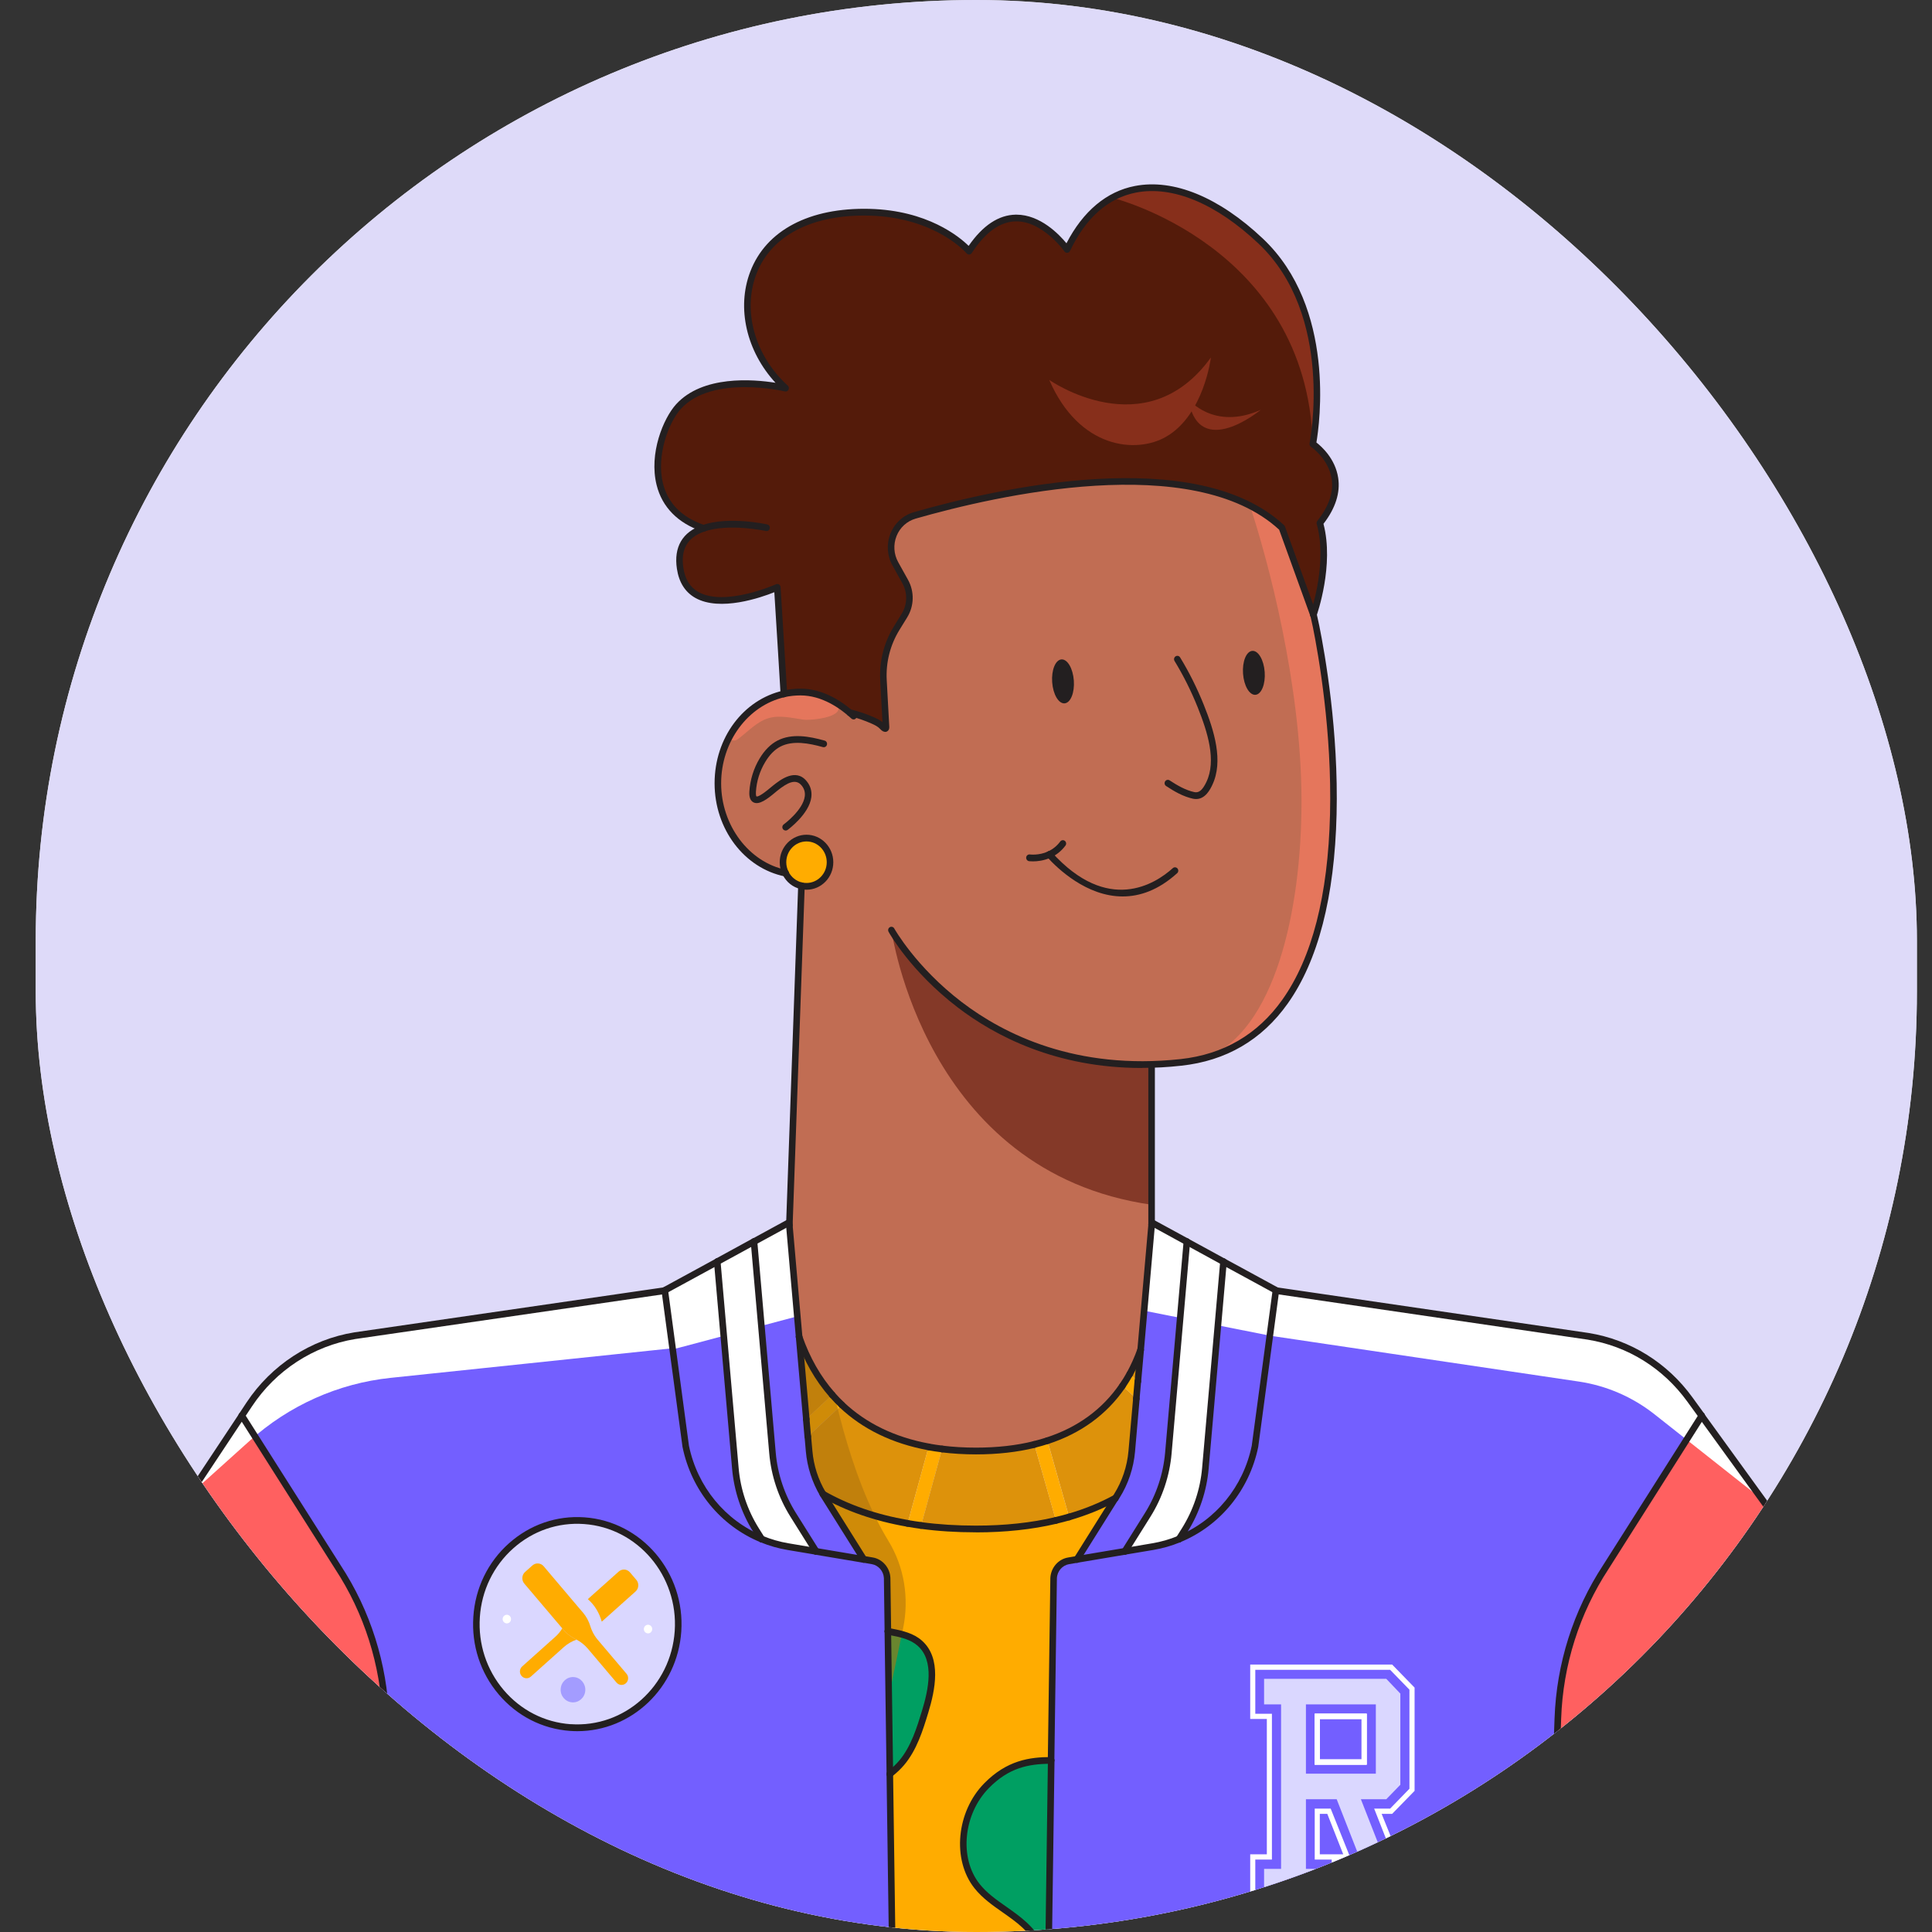<svg width="38" height="38" viewBox="0 0 38 38" fill="none" xmlns="http://www.w3.org/2000/svg">
<rect x="0" y="0" width="38" height="38" fill="#333333" stroke="none"/>
<g clip-path="url(#clip0_3724_39153)">
<rect x="0.703" width="37" height="38" rx="18.5" fill="#E0E0E0"/>
<g clip-path="url(#clip1_3724_39153)">
<rect width="37" height="38" transform="translate(0.703)" fill="#DEDAF9"/>
<path d="M16.328 16.957C16.328 17.22 16.12 17.433 15.865 17.433C15.831 17.433 15.797 17.428 15.765 17.421C15.629 17.39 15.515 17.298 15.453 17.174C15.421 17.108 15.402 17.035 15.402 16.957C15.402 16.695 15.61 16.482 15.865 16.482C16.12 16.482 16.328 16.695 16.328 16.957Z" fill="#FFAC00"/>
<path d="M22.436 26.55L22.381 27.168L22.223 27.023C22.31 26.867 22.379 26.707 22.436 26.55Z" fill="#DD920B"/>
<path d="M26.271 9.536C26.271 9.235 26.114 9.008 25.987 8.873C25.9 8.781 25.826 8.732 25.826 8.732C25.826 8.732 25.91 8.323 25.91 7.738C25.91 6.91 25.741 5.73 24.925 4.865C24.885 4.823 24.843 4.781 24.799 4.74C23.812 3.809 22.721 3.426 21.879 3.889H21.879C21.533 4.079 21.23 4.411 20.993 4.907H20.993C20.988 4.9 20.938 4.829 20.852 4.737C20.848 4.733 20.844 4.729 20.84 4.724C20.835 4.72 20.831 4.715 20.827 4.711C20.506 4.381 19.772 3.851 19.066 4.94H19.065C19.065 4.94 19.064 4.938 19.064 4.937C19.063 4.937 19.063 4.936 19.061 4.935C19.061 4.934 19.06 4.933 19.058 4.931C19.057 4.93 19.056 4.929 19.054 4.927C19.053 4.925 19.051 4.923 19.049 4.922C18.943 4.808 18.319 4.204 17.106 4.174C15.438 4.133 14.707 5.034 14.707 6.003C14.707 6.55 14.94 7.118 15.369 7.55C15.383 7.564 15.398 7.579 15.412 7.593C15.426 7.607 15.441 7.62 15.456 7.634C15.412 7.624 13.988 7.292 13.348 7.999C13.155 8.213 12.941 8.691 12.941 9.174C12.941 9.48 13.027 9.788 13.256 10.033C13.394 10.179 13.584 10.303 13.838 10.39C13.572 10.482 13.368 10.668 13.368 11.019C13.368 11.069 13.372 11.121 13.381 11.177C13.408 11.362 13.476 11.497 13.569 11.594C14.064 12.104 15.292 11.552 15.292 11.552C15.35 12.465 15.415 13.541 15.421 13.647C15.527 13.623 15.637 13.61 15.749 13.61C16.112 13.61 16.447 13.787 16.717 14.016C16.871 14.054 17.022 14.103 17.172 14.171C17.24 14.201 17.31 14.236 17.361 14.292C17.384 14.317 17.43 14.355 17.43 14.301V14.295L17.381 13.379C17.379 13.347 17.378 13.316 17.378 13.284C17.378 12.955 17.47 12.631 17.642 12.351L17.792 12.108C17.858 12.002 17.891 11.88 17.891 11.759C17.891 11.648 17.863 11.536 17.807 11.435L17.615 11.09C17.557 10.986 17.531 10.875 17.531 10.767C17.531 10.486 17.708 10.22 17.995 10.137C19.65 9.662 23.512 8.789 25.218 10.379L25.837 12.09L25.838 12.093C25.838 12.093 26.042 11.52 26.042 10.892C26.042 10.691 26.02 10.483 25.965 10.287C26.192 10.003 26.271 9.751 26.271 9.536ZM26.271 9.536C26.271 9.235 26.114 9.008 25.987 8.873C25.9 8.781 25.826 8.732 25.826 8.732C25.826 8.732 25.91 8.323 25.91 7.738C25.91 6.91 25.741 5.73 24.925 4.865C24.885 4.823 24.843 4.781 24.799 4.74C23.812 3.809 22.721 3.426 21.879 3.889H21.879C21.533 4.079 21.23 4.411 20.993 4.907H20.993C20.988 4.9 20.938 4.829 20.852 4.737C20.848 4.733 20.844 4.729 20.84 4.724C20.835 4.72 20.831 4.715 20.827 4.711C20.506 4.381 19.772 3.851 19.066 4.94H19.065C19.065 4.94 19.064 4.938 19.064 4.937C19.063 4.937 19.063 4.936 19.061 4.935C19.061 4.934 19.06 4.933 19.058 4.931C19.057 4.93 19.056 4.929 19.054 4.927C19.053 4.925 19.051 4.923 19.049 4.922C18.943 4.808 18.319 4.204 17.106 4.174C15.438 4.133 14.707 5.034 14.707 6.003C14.707 6.55 14.94 7.118 15.369 7.55C15.383 7.564 15.398 7.579 15.412 7.593C15.426 7.607 15.441 7.62 15.456 7.634C15.412 7.624 13.988 7.292 13.348 7.999C13.155 8.213 12.941 8.691 12.941 9.174C12.941 9.48 13.027 9.788 13.256 10.033C13.394 10.179 13.584 10.303 13.838 10.39C13.572 10.482 13.368 10.668 13.368 11.019C13.368 11.069 13.372 11.121 13.381 11.177C13.408 11.362 13.476 11.497 13.569 11.594C14.064 12.104 15.292 11.552 15.292 11.552C15.35 12.465 15.415 13.541 15.421 13.647C15.527 13.623 15.637 13.61 15.749 13.61C16.112 13.61 16.447 13.787 16.717 14.016C16.871 14.054 17.022 14.103 17.172 14.171C17.24 14.201 17.31 14.236 17.361 14.292C17.384 14.317 17.43 14.355 17.43 14.301V14.295L17.381 13.379C17.379 13.347 17.378 13.316 17.378 13.284C17.378 12.955 17.47 12.631 17.642 12.351L17.792 12.108C17.858 12.002 17.891 11.88 17.891 11.759C17.891 11.648 17.863 11.536 17.807 11.435L17.615 11.09C17.557 10.986 17.531 10.875 17.531 10.767C17.531 10.486 17.708 10.22 17.995 10.137C19.65 9.662 23.512 8.789 25.218 10.379L25.837 12.09L25.838 12.093C25.838 12.093 26.042 11.52 26.042 10.892C26.042 10.691 26.02 10.483 25.965 10.287C26.192 10.003 26.271 9.751 26.271 9.536Z" fill="#541B0A"/>
<path d="M18.198 33.666C18.09 34.022 17.976 34.388 17.738 34.669C17.668 34.753 17.589 34.825 17.504 34.892L17.483 33.364L17.465 32.086C17.489 32.09 17.513 32.094 17.537 32.099C17.604 32.112 17.671 32.126 17.738 32.144C17.867 32.179 17.992 32.23 18.093 32.319C18.447 32.632 18.338 33.21 18.198 33.666Z" fill="#009F62"/>
<path d="M20.678 34.624L20.625 38.411C20.472 38.224 20.33 38.026 20.155 37.862C19.858 37.586 19.472 37.413 19.22 37.094C18.775 36.532 18.907 35.632 19.409 35.122C19.823 34.7 20.235 34.625 20.678 34.624Z" fill="#009F62"/>
<path d="M7.937 43.665H-0.785L-0.781 36.195L3.725 29.402L4.759 27.843L5.141 28.445L6.646 30.819C7.227 31.702 7.554 32.735 7.591 33.8L7.937 43.665Z" fill="#FF6060"/>
<path d="M17.503 34.892L17.463 32.086L17.449 31.037C17.441 30.866 17.318 30.725 17.154 30.698L16.99 30.67L16.051 30.512L15.502 30.42C15.323 30.39 15.149 30.34 14.984 30.272C14.232 29.963 13.663 29.285 13.49 28.448L13.299 27.023L13.079 25.384L6.98 26.27C6.136 26.408 5.386 26.896 4.905 27.621L4.758 27.843L5.14 28.445L6.645 30.819C7.226 31.702 7.553 32.735 7.59 33.8L7.936 43.665H17.625L17.503 34.892ZM13.338 32.083C13.262 33.206 12.314 34.054 11.22 33.977C10.126 33.9 9.301 32.926 9.376 31.803C9.451 30.679 10.399 29.831 11.493 29.908C12.587 29.986 13.413 30.96 13.338 32.083Z" fill="#735FFF"/>
<path d="M24.067 24.816L23.711 28.878C23.673 29.31 23.534 29.726 23.306 30.091L23.192 30.272C23.027 30.341 22.854 30.39 22.674 30.421L22.125 30.513L22.576 29.793C22.805 29.428 22.944 29.012 22.982 28.58L23.346 24.422L24.067 24.816Z" fill="white"/>
<path d="M22.382 27.168L22.352 27.509L22.078 27.259C22.131 27.181 22.18 27.102 22.223 27.023L22.382 27.168Z" fill="#FFAC00"/>
<path d="M22.351 27.509L22.261 28.541C22.233 28.857 22.131 29.161 21.965 29.426L21.94 29.465C21.67 29.612 21.368 29.738 21.028 29.836L20.602 28.337C21.306 28.107 21.771 27.705 22.077 27.259L22.351 27.509Z" fill="#DD920B"/>
<path d="M21.941 29.465L21.186 30.67L21.021 30.698C20.858 30.725 20.735 30.866 20.727 31.036L20.677 34.623C20.234 34.624 19.822 34.7 19.408 35.121C18.907 35.631 18.774 36.531 19.219 37.093C19.471 37.413 19.858 37.585 20.154 37.861C20.33 38.025 20.472 38.223 20.624 38.411L20.551 43.665H17.626L17.504 34.892C17.589 34.825 17.668 34.753 17.738 34.669C17.976 34.388 18.09 34.022 18.198 33.666C18.338 33.209 18.447 32.632 18.093 32.319C17.992 32.23 17.868 32.179 17.738 32.144C17.671 32.126 17.604 32.112 17.537 32.099C17.513 32.094 17.489 32.09 17.465 32.086L17.45 31.036C17.442 30.866 17.319 30.725 17.156 30.698L16.992 30.67L16.212 29.426C16.203 29.413 16.196 29.398 16.188 29.385C16.483 29.554 16.82 29.699 17.205 29.812C17.407 29.871 17.622 29.922 17.852 29.962C17.939 29.977 18.028 29.991 18.118 30.003C18.45 30.048 18.809 30.071 19.198 30.071C19.79 30.071 20.311 30.011 20.77 29.904C20.859 29.883 20.945 29.86 21.029 29.836C21.369 29.738 21.671 29.612 21.941 29.465Z" fill="#FFAC00"/>
<path d="M16.371 27.435L15.86 27.912L15.719 26.293C15.848 26.667 16.051 27.072 16.371 27.435Z" fill="#DD920B"/>
<path d="M16.558 27.63L15.889 28.254L15.859 27.911L16.37 27.435C16.428 27.501 16.491 27.567 16.558 27.63Z" fill="#FFAC00"/>
<path d="M18.265 28.457L17.852 29.962C17.187 29.846 16.639 29.643 16.188 29.385C16.036 29.129 15.942 28.841 15.916 28.541L15.891 28.254L16.559 27.63C16.959 28.008 17.508 28.317 18.265 28.457Z" fill="#DD920B"/>
<g style="mix-blend-mode:multiply" opacity="0.6">
<path d="M17.762 32.031L17.738 32.144L17.483 33.364L17.465 32.086L17.451 31.037C17.443 30.867 17.32 30.726 17.157 30.698L16.992 30.671L16.053 30.513L15.504 30.421C15.325 30.39 15.151 30.341 14.986 30.272C14.783 30.189 14.592 30.078 14.42 29.945L13.598 27.66L14.332 27.342L15.06 27.027L15.757 26.725L16.236 26.518C16.236 26.518 16.501 28.358 17.205 29.812C17.289 29.985 17.379 30.153 17.476 30.311C17.788 30.823 17.885 31.441 17.762 32.031Z" fill="#AF750E"/>
</g>
<path d="M18.53 28.499L18.118 30.004C18.027 29.992 17.938 29.978 17.852 29.962L18.264 28.458C18.35 28.474 18.438 28.488 18.53 28.499Z" fill="#FFAC00"/>
<path d="M20.769 29.904C20.31 30.012 19.789 30.072 19.197 30.072C18.808 30.072 18.449 30.048 18.117 30.003L18.529 28.499C18.737 28.525 18.959 28.539 19.197 28.539C19.631 28.539 20.012 28.492 20.344 28.41L20.769 29.904Z" fill="#DD920B"/>
<path d="M14.985 30.272C14.781 30.189 14.591 30.078 14.418 29.945C13.953 29.585 13.616 29.059 13.49 28.448L13.079 25.384L13.078 25.378L14.11 24.815L14.331 27.341L14.466 28.878C14.504 29.31 14.643 29.726 14.871 30.091L14.985 30.272Z" fill="#735FFF"/>
<path d="M16.051 30.513L15.502 30.421C15.323 30.39 15.149 30.341 14.984 30.272L14.87 30.091C14.642 29.726 14.503 29.31 14.465 28.878L14.331 27.342L14.109 24.816L14.83 24.422L15.059 27.027L15.194 28.58C15.232 29.012 15.371 29.428 15.6 29.793L16.051 30.513Z" fill="white"/>
<path d="M16.992 30.671L16.053 30.513L15.602 29.793C15.373 29.428 15.234 29.012 15.196 28.58L15.06 27.027L14.832 24.422L15.522 24.046L15.526 24.101L15.719 26.293L15.757 26.725L15.86 27.911L15.89 28.254L15.916 28.542C15.942 28.841 16.035 29.13 16.188 29.385C16.196 29.399 16.203 29.413 16.212 29.426L16.992 30.671Z" fill="#735FFF"/>
<path d="M33.471 27.847L33.174 28.316L31.586 30.82C31.006 31.703 30.679 32.736 30.642 33.8L30.296 43.665H20.551L20.624 38.411L20.677 34.624L20.727 31.037C20.735 30.867 20.858 30.726 21.021 30.698L21.185 30.671L22.124 30.513L22.674 30.421C22.853 30.39 23.026 30.341 23.192 30.272C23.944 29.963 24.513 29.286 24.686 28.448L24.977 26.271L25.097 25.384L31.239 26.283C32.038 26.413 32.756 26.859 33.239 27.526L33.471 27.847Z" fill="#735FFF"/>
<path d="M41.251 38.583V43.665H30.297L30.643 33.8C30.68 32.735 31.007 31.703 31.588 30.82L33.175 28.316L33.473 27.847L34.629 29.443L41.251 38.583Z" fill="#FF6060"/>
<path d="M23.343 24.422L22.979 28.58C22.942 29.012 22.802 29.428 22.574 29.793L22.122 30.513L21.184 30.671L21.939 29.466L21.964 29.426C22.131 29.161 22.232 28.857 22.26 28.542L22.35 27.51L22.38 27.169L22.434 26.55L22.65 24.087L22.654 24.046L23.343 24.422Z" fill="#735FFF"/>
<path d="M21.028 29.837C20.944 29.861 20.857 29.883 20.768 29.904L20.344 28.41C20.433 28.389 20.519 28.364 20.601 28.337L21.028 29.837Z" fill="#FFAC00"/>
<path d="M25.097 25.378L25.096 25.384L24.686 28.448C24.513 29.286 23.944 29.963 23.191 30.272L23.305 30.091C23.533 29.726 23.672 29.31 23.71 28.878L24.066 24.815L25.097 25.378Z" fill="#735FFF"/>
<path d="M11.493 29.909C10.399 29.832 9.451 30.68 9.376 31.803C9.301 32.927 10.126 33.901 11.22 33.978C12.314 34.055 13.262 33.207 13.337 32.084C13.413 30.96 12.587 29.986 11.493 29.909ZM9.963 31.93C9.918 31.926 9.883 31.886 9.887 31.84C9.89 31.793 9.929 31.758 9.974 31.761C10.02 31.764 10.054 31.804 10.05 31.851C10.047 31.898 10.008 31.933 9.963 31.93ZM11.512 33.252C11.503 33.389 11.387 33.493 11.253 33.484C11.12 33.474 11.018 33.355 11.028 33.218C11.037 33.08 11.153 32.977 11.287 32.986C11.42 32.996 11.521 33.115 11.512 33.252ZM12.739 32.126C12.694 32.123 12.659 32.083 12.663 32.036C12.666 31.989 12.705 31.954 12.751 31.957C12.796 31.961 12.83 32.001 12.827 32.048C12.824 32.094 12.785 32.13 12.739 32.126Z" fill="#DAD7FF"/>
<path d="M10.051 31.851C10.048 31.898 10.009 31.933 9.963 31.93C9.918 31.926 9.884 31.886 9.887 31.84C9.89 31.793 9.929 31.758 9.975 31.761C10.02 31.764 10.054 31.804 10.051 31.851Z" fill="white"/>
<path d="M11.637 32.05C11.639 32.056 11.642 32.062 11.645 32.068H11.644C11.642 32.062 11.639 32.056 11.637 32.05Z" fill="#FFAC00"/>
<path d="M12.501 31.302L11.836 31.896C11.787 31.724 11.7 31.574 11.562 31.453L12.169 30.911C12.235 30.852 12.334 30.859 12.391 30.927L12.516 31.074C12.573 31.141 12.566 31.243 12.501 31.302Z" fill="#FFAC00"/>
<path d="M11.339 32.25C11.248 32.282 11.164 32.33 11.091 32.395L10.441 32.977C10.387 33.025 10.306 33.019 10.258 32.963C10.211 32.908 10.217 32.824 10.271 32.776L10.924 32.192C10.977 32.145 11.022 32.089 11.06 32.028L11.083 32.055C11.147 32.131 11.226 32.193 11.314 32.236L11.328 32.244C11.332 32.246 11.336 32.248 11.339 32.25Z" fill="#FFAC00"/>
<path d="M12.31 33.108C12.256 33.156 12.174 33.15 12.127 33.095L11.559 32.424C11.497 32.352 11.422 32.293 11.339 32.249C11.335 32.248 11.332 32.245 11.328 32.243L11.313 32.236C11.225 32.192 11.146 32.131 11.082 32.055L11.059 32.028L10.312 31.147C10.255 31.08 10.262 30.978 10.327 30.919L10.471 30.791C10.537 30.732 10.636 30.739 10.693 30.806L11.379 31.616L11.466 31.717C11.532 31.795 11.582 31.887 11.611 31.985C11.62 32.014 11.631 32.041 11.642 32.068C11.671 32.135 11.71 32.198 11.757 32.253L12.323 32.921C12.37 32.976 12.364 33.06 12.31 33.108Z" fill="#FFAC00"/>
<path d="M11.512 33.252C11.503 33.389 11.387 33.493 11.253 33.483C11.12 33.474 11.018 33.355 11.028 33.218C11.037 33.08 11.153 32.976 11.287 32.986C11.42 32.995 11.521 33.115 11.512 33.252Z" fill="#A39CFF"/>
<path d="M12.828 32.048C12.825 32.094 12.786 32.13 12.741 32.126C12.695 32.123 12.661 32.083 12.664 32.036C12.667 31.989 12.707 31.954 12.752 31.957C12.797 31.961 12.832 32.001 12.828 32.048Z" fill="white"/>
<path d="M24.464 20.48C24.242 20.62 23.995 20.73 23.72 20.804C23.564 20.846 23.399 20.877 23.226 20.896C23.028 20.918 22.836 20.931 22.65 20.936V24.087L22.434 26.55C22.378 26.707 22.308 26.867 22.221 27.024C22.178 27.103 22.129 27.182 22.076 27.259C21.77 27.705 21.305 28.107 20.6 28.337C20.518 28.364 20.432 28.388 20.343 28.41C20.011 28.492 19.63 28.539 19.196 28.539C18.958 28.539 18.736 28.525 18.528 28.499C18.437 28.487 18.348 28.474 18.262 28.458C17.506 28.318 16.956 28.008 16.556 27.63C16.489 27.567 16.427 27.502 16.368 27.435C16.049 27.072 15.845 26.666 15.716 26.293L15.524 24.101L15.762 17.422C15.795 17.429 15.828 17.433 15.862 17.433C16.118 17.433 16.325 17.22 16.325 16.958C16.325 16.695 16.118 16.483 15.862 16.483C15.607 16.483 15.4 16.695 15.4 16.958C15.4 17.036 15.418 17.109 15.45 17.174C14.692 17.021 14.117 16.288 14.117 15.407C14.117 15.342 14.12 15.277 14.127 15.214C14.143 15.043 14.182 14.879 14.239 14.726C14.342 14.447 14.508 14.203 14.716 14.016C14.896 13.854 15.106 13.734 15.337 13.668C15.345 13.666 15.353 13.663 15.361 13.661C15.38 13.656 15.398 13.652 15.417 13.647C15.524 13.623 15.634 13.61 15.746 13.61C15.755 13.61 15.767 13.61 15.779 13.611C15.863 13.614 15.946 13.625 16.026 13.645C16.161 13.678 16.291 13.734 16.412 13.803C16.519 13.864 16.62 13.937 16.713 14.016C16.867 14.055 17.019 14.104 17.168 14.171C17.237 14.201 17.306 14.236 17.357 14.292C17.381 14.318 17.43 14.358 17.427 14.295C17.427 14.294 17.378 13.379 17.378 13.379C17.358 13.017 17.449 12.658 17.638 12.352L17.788 12.108C17.796 12.097 17.802 12.085 17.809 12.073C17.915 11.875 17.914 11.633 17.803 11.436L17.611 11.09C17.406 10.721 17.593 10.251 17.992 10.137C18.722 9.928 19.881 9.641 21.095 9.522H21.096C22.332 9.401 23.625 9.454 24.58 9.94H24.58C24.636 9.969 24.691 10 24.745 10.031C24.915 10.131 25.072 10.246 25.214 10.379L25.833 12.09C25.851 12.168 25.869 12.245 25.884 12.323C26.328 14.519 26.725 19.056 24.464 20.48Z" fill="#C16D53"/>
<path d="M20.939 13.834C21.057 13.825 21.138 13.625 21.121 13.386C21.104 13.148 20.995 12.961 20.877 12.97C20.759 12.979 20.678 13.18 20.695 13.418C20.712 13.657 20.821 13.843 20.939 13.834Z" fill="#231F20"/>
<path d="M24.693 13.666C24.811 13.657 24.892 13.457 24.875 13.218C24.858 12.98 24.749 12.793 24.631 12.802C24.513 12.811 24.432 13.012 24.449 13.25C24.466 13.489 24.575 13.675 24.693 13.666Z" fill="#231F20"/>
<g style="mix-blend-mode:screen">
<path d="M24.467 20.48C24.245 20.62 23.998 20.73 23.723 20.804C25.062 20.286 25.603 17.939 25.599 15.737C25.595 13.451 24.934 10.999 24.583 9.94C24.753 10.04 25.075 10.247 25.217 10.379L25.836 12.091C25.855 12.168 25.872 12.246 25.887 12.323C26.331 14.519 26.728 19.056 24.467 20.48Z" fill="#E5765C"/>
</g>
<path d="M22.653 20.936C22.653 20.936 19.529 21.276 17.535 18.294C17.535 18.294 18.176 23.06 22.653 23.696V20.936Z" fill="#843928"/>
<path d="M25.906 7.738C25.906 8.323 25.822 8.732 25.822 8.732C25.701 4.828 21.875 3.889 21.875 3.889H21.875C22.717 3.426 23.809 3.808 24.796 4.74C24.839 4.781 24.881 4.822 24.921 4.865C25.738 5.73 25.906 6.91 25.906 7.738Z" fill="#872F1B"/>
<path d="M20.637 7.472C20.637 7.472 22.536 8.809 23.817 7.031C23.817 7.031 23.681 8.162 22.934 8.591C22.353 8.926 21.228 8.834 20.637 7.472Z" fill="#872F1B"/>
<path d="M23.375 7.852C23.375 7.852 23.871 8.476 24.797 8.061C24.797 8.061 23.575 9.073 23.375 7.852Z" fill="#872F1B"/>
<path d="M26.546 37.261V36.759H26.828L26.291 35.389H25.686V36.759H26.014V37.261H24.863V36.759H25.197V33.523H24.863V33.02H27.266L27.543 33.311V35.104L27.266 35.389H26.767L27.304 36.759H27.697V37.261H26.546ZM25.686 34.886H27.061V33.523H25.686V34.886Z" fill="#DAD7FF"/>
<g style="mix-blend-mode:soft-light">
<path d="M34.628 29.466L33.173 28.316L32.544 27.819C32.11 27.476 31.598 27.255 31.057 27.174L24.977 26.271L25.096 25.384L31.238 26.283C32.037 26.413 32.755 26.859 33.238 27.526L33.471 27.847L34.627 29.443L34.628 29.466Z" fill="white"/>
</g>
<g style="mix-blend-mode:soft-light">
<path d="M13.233 26.518L7.68 27.101C6.653 27.209 5.685 27.642 4.909 28.34L3.727 29.403L4.76 27.844L4.907 27.622C5.388 26.897 6.139 26.409 6.983 26.271L13.081 25.385L13.233 26.518V26.518Z" fill="white"/>
</g>
<g style="mix-blend-mode:screen">
<path d="M16.461 14.008C16.339 14.136 15.907 14.169 15.805 14.155C15.573 14.122 15.335 14.059 15.111 14.127C14.884 14.196 14.716 14.387 14.525 14.529C14.505 14.544 14.484 14.559 14.459 14.563C14.307 14.588 14.401 14.397 14.434 14.346C14.513 14.224 14.611 14.112 14.719 14.015C14.77 13.987 14.821 13.958 14.87 13.923C15.027 13.812 15.161 13.722 15.34 13.667C15.348 13.665 15.356 13.662 15.364 13.66C15.383 13.655 15.401 13.65 15.42 13.646C15.527 13.622 15.637 13.609 15.749 13.609C15.802 13.609 15.911 13.62 16.029 13.644C16.173 13.674 16.33 13.724 16.415 13.803C16.508 13.889 16.51 13.956 16.461 14.008Z" fill="#E5765C"/>
</g>
<path d="M25.859 33.707V34.709H26.881V33.707H25.859ZM26.781 34.606H25.96V33.81H26.781V34.606Z" fill="white"/>
<path d="M27.496 36.472L27.175 35.676H27.382L27.823 35.224V33.193L27.382 32.74H24.59V33.81H24.917V36.472H24.59V37.542H27.976V36.472H27.496ZM27.876 37.439H26.373V36.575H26.574L26.173 35.573H25.859V36.575H26.193V37.439H24.69V36.575H25.017V33.708H24.69V32.843H27.342L27.722 33.234V35.182L27.342 35.573H27.028L27.422 36.575H27.876V37.439ZM25.959 36.472V35.676H26.106L26.42 36.472H25.959Z" fill="white"/>
<path d="M25.859 33.707V34.709H26.881V33.707H25.859ZM26.781 34.606H25.96V33.81H26.781V34.606Z" fill="white"/>
<path d="M25.859 33.707V34.709H26.881V33.707H25.859ZM26.781 34.606H25.96V33.81H26.781V34.606Z" fill="white"/>
<g style="mix-blend-mode:soft-light">
<path d="M15.524 24.101L15.688 25.889L13.224 26.543L13.078 25.384L15.524 24.101Z" fill="white"/>
</g>
<g style="mix-blend-mode:soft-light">
<path d="M22.653 24.087L22.516 25.782L24.979 26.271L25.098 25.384L22.653 24.087Z" fill="white"/>
</g>
<path d="M15.453 17.24C15.448 17.24 15.444 17.24 15.44 17.239C14.637 17.077 14.055 16.306 14.055 15.407C14.055 14.508 14.623 13.759 15.406 13.583C15.441 13.575 15.475 13.597 15.483 13.633C15.49 13.669 15.468 13.704 15.434 13.712C14.71 13.876 14.184 14.589 14.184 15.408C14.184 16.226 14.723 16.959 15.465 17.11C15.5 17.117 15.523 17.152 15.516 17.187C15.51 17.219 15.483 17.241 15.453 17.241L15.453 17.24Z" fill="#231F20"/>
<path d="M16.789 14.15C16.773 14.15 16.758 14.145 16.746 14.133C16.52 13.925 16.163 13.678 15.745 13.678C15.639 13.678 15.533 13.689 15.43 13.712C15.395 13.72 15.361 13.698 15.353 13.662C15.345 13.626 15.367 13.591 15.402 13.583C15.514 13.558 15.629 13.545 15.745 13.545C16.203 13.545 16.589 13.811 16.831 14.035C16.858 14.059 16.86 14.101 16.836 14.129C16.823 14.143 16.806 14.151 16.788 14.151L16.789 14.15Z" fill="#231F20"/>
<path d="M15.452 16.335C15.432 16.335 15.412 16.325 15.399 16.307C15.379 16.277 15.386 16.236 15.415 16.215C15.419 16.212 15.795 15.935 15.829 15.662C15.839 15.583 15.819 15.514 15.768 15.451C15.654 15.31 15.493 15.389 15.289 15.552C15.278 15.56 15.265 15.571 15.249 15.585C15.093 15.716 14.931 15.84 14.819 15.781C14.759 15.75 14.732 15.678 14.739 15.567C14.754 15.339 14.823 15.115 14.939 14.921C15.037 14.757 15.156 14.637 15.291 14.567C15.575 14.419 15.92 14.483 16.22 14.567C16.254 14.576 16.274 14.613 16.265 14.648C16.256 14.683 16.221 14.704 16.186 14.695C15.91 14.618 15.594 14.558 15.349 14.685C15.235 14.745 15.134 14.847 15.049 14.991C14.943 15.167 14.88 15.369 14.868 15.576C14.864 15.648 14.878 15.664 14.878 15.664C14.896 15.672 14.958 15.659 15.167 15.482C15.184 15.468 15.199 15.456 15.21 15.447C15.342 15.343 15.65 15.098 15.867 15.366C15.942 15.458 15.972 15.564 15.958 15.68C15.916 16.011 15.507 16.311 15.49 16.324C15.479 16.332 15.465 16.336 15.452 16.336V16.335Z" fill="#231F20"/>
<path d="M23.527 15.716C23.508 15.716 23.488 15.714 23.466 15.71C23.269 15.667 23.095 15.565 22.936 15.46C22.906 15.441 22.897 15.4 22.916 15.369C22.935 15.338 22.976 15.329 23.005 15.349C23.154 15.446 23.316 15.542 23.492 15.58C23.582 15.599 23.652 15.54 23.728 15.381C23.929 14.961 23.753 14.401 23.556 13.909C23.427 13.588 23.274 13.283 23.102 13.001C23.083 12.97 23.092 12.929 23.122 12.91C23.152 12.89 23.192 12.899 23.211 12.93C23.387 13.218 23.543 13.53 23.675 13.858C23.884 14.378 24.067 14.972 23.844 15.44C23.806 15.519 23.712 15.716 23.526 15.716H23.527Z" fill="#231F20"/>
<path d="M22.081 17.632C21.372 17.632 20.8 17.083 20.591 16.852C20.567 16.826 20.569 16.784 20.595 16.759C20.621 16.734 20.662 16.735 20.686 16.762C21.791 17.985 22.72 17.389 23.068 17.075C23.095 17.051 23.135 17.054 23.159 17.081C23.183 17.109 23.18 17.151 23.153 17.175C22.781 17.511 22.416 17.632 22.081 17.632V17.632Z" fill="#231F20"/>
<path d="M20.639 16.874C20.614 16.874 20.591 16.859 20.58 16.834C20.565 16.801 20.58 16.762 20.613 16.747C20.709 16.703 20.79 16.637 20.854 16.551C20.876 16.522 20.917 16.517 20.945 16.539C20.973 16.562 20.978 16.603 20.956 16.632C20.878 16.736 20.781 16.815 20.665 16.868C20.657 16.872 20.647 16.874 20.639 16.874Z" fill="#231F20"/>
<path d="M20.319 16.942C20.272 16.942 20.242 16.938 20.239 16.938C20.204 16.932 20.179 16.899 20.184 16.862C20.189 16.826 20.222 16.801 20.257 16.806C20.259 16.806 20.433 16.83 20.614 16.747C20.646 16.732 20.684 16.747 20.699 16.781C20.713 16.814 20.699 16.853 20.666 16.868C20.53 16.93 20.399 16.942 20.319 16.942L20.319 16.942Z" fill="#231F20"/>
<path d="M15.418 13.714C15.384 13.714 15.355 13.687 15.353 13.651L15.352 13.635C15.331 13.288 15.279 12.419 15.23 11.648C14.967 11.754 14.162 12.034 13.676 11.76C13.476 11.647 13.354 11.454 13.314 11.188C13.249 10.76 13.423 10.462 13.815 10.328C13.848 10.316 13.885 10.335 13.896 10.37C13.908 10.405 13.89 10.442 13.856 10.454C13.522 10.568 13.386 10.802 13.441 11.168C13.475 11.395 13.572 11.551 13.738 11.644C14.258 11.937 15.253 11.496 15.263 11.492C15.282 11.483 15.304 11.484 15.322 11.495C15.34 11.507 15.351 11.526 15.353 11.548C15.403 12.34 15.46 13.265 15.482 13.627L15.482 13.643C15.485 13.68 15.457 13.711 15.422 13.714C15.421 13.714 15.419 13.714 15.418 13.714H15.418Z" fill="#231F20"/>
<path d="M13.834 10.457C13.807 10.457 13.782 10.439 13.773 10.412C13.762 10.377 13.78 10.339 13.814 10.328C14.332 10.149 15.06 10.308 15.091 10.315C15.126 10.323 15.148 10.358 15.14 10.393C15.133 10.429 15.099 10.452 15.064 10.444C15.057 10.443 14.339 10.287 13.855 10.454C13.848 10.456 13.841 10.457 13.834 10.457L13.834 10.457Z" fill="#231F20"/>
<path d="M17.411 14.395C17.385 14.395 17.35 14.382 17.31 14.337C17.266 14.289 17.203 14.259 17.142 14.232C17.006 14.171 16.86 14.121 16.698 14.081C16.663 14.073 16.642 14.036 16.65 14.001C16.658 13.966 16.693 13.944 16.728 13.952C16.898 13.994 17.05 14.046 17.194 14.11C17.247 14.134 17.305 14.162 17.357 14.203C17.344 13.965 17.313 13.384 17.313 13.384C17.293 13.005 17.386 12.636 17.584 12.317L17.734 12.074C17.848 11.89 17.853 11.658 17.747 11.469L17.555 11.124C17.447 10.93 17.432 10.7 17.515 10.493C17.598 10.287 17.765 10.134 17.974 10.074C19.585 9.612 23.52 8.711 25.257 10.331C25.265 10.338 25.27 10.347 25.274 10.357L25.893 12.068C25.906 12.102 25.889 12.14 25.855 12.153C25.822 12.166 25.785 12.148 25.772 12.114L25.159 10.418C23.463 8.858 19.596 9.746 18.008 10.201C17.838 10.251 17.701 10.375 17.634 10.543C17.567 10.712 17.579 10.9 17.667 11.058L17.859 11.403C17.988 11.635 17.982 11.919 17.842 12.145L17.692 12.388C17.509 12.685 17.422 13.026 17.441 13.377C17.474 13.988 17.491 14.294 17.491 14.296C17.494 14.359 17.458 14.382 17.442 14.389C17.433 14.393 17.423 14.396 17.411 14.396L17.411 14.395Z" fill="#231F20"/>
<path d="M25.833 12.16C25.806 12.16 25.782 12.143 25.773 12.117C25.766 12.099 25.767 12.079 25.775 12.063C25.808 11.967 26.107 11.044 25.898 10.306C25.892 10.286 25.897 10.262 25.91 10.246C26.137 9.96 26.233 9.682 26.192 9.418C26.133 9.024 25.789 8.79 25.785 8.788C25.763 8.773 25.752 8.746 25.758 8.719C25.763 8.694 26.252 6.204 24.751 4.789C23.92 4.004 23.066 3.649 22.347 3.787C21.797 3.894 21.359 4.28 21.046 4.935C21.036 4.956 21.016 4.97 20.994 4.972C20.97 4.974 20.949 4.964 20.936 4.945C20.932 4.939 20.507 4.344 19.978 4.354C19.669 4.36 19.379 4.569 19.114 4.976C19.103 4.993 19.085 5.004 19.065 5.006C19.045 5.007 19.025 4.999 19.012 4.983C19.011 4.981 18.857 4.803 18.545 4.624C18.258 4.458 17.774 4.258 17.099 4.241C15.977 4.213 15.166 4.632 14.877 5.39C14.599 6.115 14.848 6.997 15.495 7.585C15.517 7.605 15.523 7.638 15.509 7.665C15.496 7.692 15.466 7.706 15.437 7.699C15.423 7.695 14.007 7.363 13.39 8.044C13.156 8.304 12.903 8.957 13.04 9.508C13.138 9.901 13.412 10.176 13.854 10.328C13.887 10.339 13.905 10.377 13.894 10.411C13.883 10.446 13.847 10.465 13.813 10.453C13.333 10.29 13.023 9.974 12.915 9.541C12.759 8.917 13.05 8.226 13.296 7.954C13.818 7.377 14.814 7.459 15.253 7.529C14.683 6.91 14.483 6.056 14.757 5.342C15.068 4.528 15.924 4.079 17.103 4.108C18.242 4.137 18.868 4.655 19.052 4.836C19.33 4.434 19.641 4.228 19.977 4.222C19.982 4.222 19.986 4.222 19.992 4.222C20.459 4.222 20.832 4.61 20.976 4.785C21.302 4.154 21.766 3.765 22.323 3.658C23.083 3.511 23.976 3.878 24.838 4.692C26.282 6.054 25.951 8.36 25.892 8.703C25.991 8.78 26.263 9.02 26.32 9.397C26.365 9.691 26.268 9.996 26.031 10.303C26.244 11.114 25.908 12.075 25.893 12.117C25.884 12.143 25.86 12.16 25.833 12.16L25.833 12.16Z" fill="#231F20"/>
<path d="M16.186 29.452C16.165 29.452 16.143 29.441 16.131 29.421C15.974 29.156 15.877 28.855 15.85 28.548L15.825 28.261C15.821 28.224 15.847 28.192 15.883 28.189C15.919 28.186 15.95 28.212 15.953 28.249L15.979 28.537C16.003 28.823 16.094 29.104 16.241 29.351C16.26 29.383 16.25 29.423 16.22 29.442C16.209 29.449 16.198 29.452 16.186 29.452V29.452Z" fill="#231F20"/>
<path d="M16.988 30.738C16.984 30.738 16.981 30.738 16.977 30.737L16.038 30.579C16.003 30.573 15.98 30.539 15.985 30.503C15.991 30.467 16.024 30.442 16.059 30.448L16.998 30.606C17.033 30.612 17.057 30.646 17.051 30.682C17.046 30.715 17.019 30.738 16.988 30.738Z" fill="#231F20"/>
<path d="M13.077 25.451C13.045 25.451 13.017 25.427 13.013 25.393L13.012 25.387C13.009 25.36 13.022 25.333 13.046 25.32L14.078 24.758C14.109 24.741 14.148 24.753 14.165 24.785C14.182 24.817 14.17 24.857 14.138 24.875L13.128 25.425C13.118 25.439 13.103 25.448 13.086 25.45C13.083 25.45 13.08 25.451 13.077 25.451H13.077Z" fill="#231F20"/>
<path d="M14.83 24.488C14.807 24.488 14.785 24.475 14.773 24.453C14.756 24.421 14.768 24.38 14.8 24.363L15.489 23.987C15.508 23.977 15.532 23.977 15.551 23.987C15.57 23.998 15.582 24.017 15.584 24.039L15.589 24.094C15.592 24.131 15.566 24.163 15.53 24.166C15.509 24.168 15.489 24.159 15.476 24.144L14.86 24.48C14.851 24.485 14.84 24.487 14.83 24.487L14.83 24.488Z" fill="#231F20"/>
<path d="M16.99 30.737C16.969 30.737 16.948 30.727 16.936 30.707L16.155 29.462C16.15 29.453 16.144 29.444 16.139 29.435L16.131 29.42C16.112 29.389 16.122 29.348 16.152 29.329C16.183 29.31 16.222 29.32 16.241 29.351L16.25 29.367C16.254 29.375 16.259 29.383 16.264 29.391L17.044 30.636C17.063 30.666 17.055 30.707 17.025 30.727C17.014 30.734 17.002 30.738 16.99 30.738V30.737Z" fill="#231F20"/>
<path d="M15.859 27.978C15.825 27.978 15.798 27.952 15.795 27.917L15.653 26.299C15.65 26.262 15.675 26.23 15.711 26.227C15.746 26.224 15.778 26.25 15.781 26.287L15.923 27.905C15.926 27.942 15.9 27.974 15.865 27.977C15.863 27.977 15.861 27.977 15.859 27.977V27.978Z" fill="#231F20"/>
<path d="M15.718 26.36C15.684 26.36 15.656 26.333 15.653 26.299L15.461 24.106C15.458 24.07 15.484 24.038 15.52 24.034C15.555 24.031 15.586 24.058 15.59 24.095L15.782 26.287C15.785 26.324 15.759 26.355 15.724 26.359C15.722 26.359 15.72 26.359 15.718 26.359V26.36Z" fill="#231F20"/>
<path d="M14.982 30.339C14.974 30.339 14.966 30.338 14.958 30.334C14.173 30.012 13.6 29.312 13.425 28.463C13.425 28.461 13.424 28.46 13.424 28.458L13.012 25.393C13.008 25.357 13.032 25.324 13.067 25.319C13.102 25.314 13.135 25.339 13.14 25.375L13.551 28.437C13.718 29.242 14.262 29.905 15.006 30.211C15.039 30.224 15.055 30.263 15.042 30.297C15.032 30.323 15.007 30.338 14.982 30.338V30.339Z" fill="#231F20"/>
<path d="M15.887 28.32C15.854 28.32 15.826 28.294 15.823 28.26L15.793 27.917C15.79 27.88 15.816 27.849 15.852 27.845C15.887 27.841 15.918 27.869 15.922 27.905L15.952 28.248C15.955 28.285 15.929 28.317 15.893 28.32C15.891 28.32 15.89 28.32 15.887 28.32V28.32Z" fill="#231F20"/>
<path d="M16.05 30.579C16.029 30.579 16.008 30.569 15.996 30.549L15.545 29.829C15.312 29.457 15.168 29.027 15.13 28.586L14.766 24.428C14.763 24.391 14.789 24.359 14.824 24.356C14.859 24.352 14.891 24.379 14.895 24.416L15.258 28.574C15.295 28.994 15.432 29.403 15.654 29.757L16.106 30.477C16.125 30.508 16.116 30.549 16.086 30.568C16.076 30.575 16.063 30.579 16.051 30.579L16.05 30.579Z" fill="#231F20"/>
<path d="M14.982 30.339C14.961 30.339 14.94 30.328 14.928 30.308L14.814 30.127C14.581 29.754 14.437 29.324 14.399 28.884L14.043 24.822C14.04 24.786 14.066 24.754 14.102 24.75C14.137 24.747 14.168 24.774 14.172 24.81L14.528 28.873C14.564 29.292 14.701 29.701 14.923 30.056L15.037 30.237C15.056 30.268 15.047 30.309 15.017 30.329C15.007 30.336 14.995 30.339 14.982 30.339L14.982 30.339Z" fill="#231F20"/>
<path d="M16.049 30.579C16.046 30.579 16.043 30.579 16.039 30.578L15.49 30.486C15.306 30.455 15.127 30.404 14.958 30.334C14.925 30.32 14.909 30.282 14.923 30.248C14.936 30.213 14.973 30.197 15.007 30.211C15.167 30.277 15.337 30.326 15.511 30.355L16.06 30.448C16.095 30.453 16.119 30.488 16.113 30.524C16.108 30.556 16.08 30.579 16.049 30.579Z" fill="#231F20"/>
<path d="M14.108 24.882C14.085 24.882 14.062 24.869 14.05 24.847C14.034 24.814 14.046 24.774 14.077 24.757L14.798 24.363C14.83 24.346 14.869 24.358 14.886 24.391C14.902 24.423 14.89 24.463 14.859 24.48L14.138 24.874C14.128 24.879 14.118 24.882 14.108 24.882Z" fill="#231F20"/>
<path d="M21.182 30.738C21.17 30.738 21.158 30.734 21.147 30.727C21.117 30.707 21.108 30.666 21.128 30.636L21.883 29.431C21.902 29.4 21.942 29.391 21.972 29.411C22.002 29.431 22.01 29.472 21.991 29.503L21.236 30.707C21.224 30.727 21.203 30.738 21.182 30.738Z" fill="#231F20"/>
<path d="M21.182 30.738C21.151 30.738 21.123 30.715 21.118 30.682C21.112 30.646 21.136 30.612 21.171 30.606L22.111 30.448C22.146 30.442 22.179 30.467 22.185 30.503C22.19 30.539 22.166 30.573 22.131 30.579L21.192 30.737C21.189 30.737 21.185 30.738 21.182 30.738Z" fill="#231F20"/>
<path d="M22.381 27.236C22.381 27.236 22.377 27.236 22.375 27.236C22.339 27.233 22.314 27.2 22.317 27.164L22.371 26.545C22.374 26.508 22.405 26.482 22.441 26.485C22.477 26.488 22.503 26.52 22.5 26.557L22.445 27.176C22.442 27.21 22.414 27.236 22.381 27.236V27.236Z" fill="#231F20"/>
<path d="M22.35 27.577C22.35 27.577 22.346 27.577 22.344 27.577C22.308 27.573 22.282 27.541 22.285 27.505L22.315 27.164C22.318 27.127 22.349 27.1 22.385 27.104C22.421 27.107 22.447 27.139 22.444 27.176L22.414 27.517C22.411 27.551 22.383 27.577 22.35 27.577V27.577Z" fill="#231F20"/>
<path d="M25.095 25.451C25.092 25.451 25.09 25.451 25.087 25.45C25.069 25.448 25.054 25.439 25.044 25.425L24.034 24.875C24.003 24.858 23.991 24.817 24.008 24.785C24.024 24.753 24.064 24.741 24.095 24.758L25.127 25.32C25.151 25.333 25.164 25.36 25.16 25.388L25.159 25.394C25.155 25.427 25.127 25.451 25.096 25.451L25.095 25.451Z" fill="#231F20"/>
<path d="M22.436 26.616C22.436 26.616 22.432 26.616 22.43 26.616C22.394 26.613 22.368 26.581 22.371 26.544L22.587 24.081C22.59 24.044 22.622 24.017 22.657 24.021C22.693 24.024 22.719 24.056 22.716 24.093L22.5 26.556C22.497 26.591 22.469 26.617 22.436 26.617V26.616Z" fill="#231F20"/>
<path d="M23.189 30.338C23.164 30.338 23.14 30.323 23.13 30.297C23.116 30.263 23.133 30.224 23.166 30.211C23.91 29.905 24.453 29.242 24.62 28.437L25.031 25.375C25.036 25.339 25.069 25.314 25.104 25.319C25.139 25.324 25.164 25.357 25.159 25.394L24.748 28.458C24.748 28.458 24.747 28.461 24.747 28.463C24.571 29.312 23.998 30.012 23.213 30.334C23.206 30.338 23.198 30.339 23.189 30.339V30.338Z" fill="#231F20"/>
<path d="M23.343 24.489C23.333 24.489 23.323 24.486 23.313 24.481L22.689 24.14C22.677 24.15 22.661 24.155 22.645 24.153C22.609 24.15 22.583 24.118 22.586 24.081L22.59 24.041C22.591 24.018 22.604 23.999 22.623 23.988C22.642 23.978 22.665 23.978 22.684 23.988L23.374 24.364C23.405 24.382 23.417 24.422 23.401 24.454C23.389 24.477 23.367 24.489 23.343 24.489V24.489Z" fill="#231F20"/>
<path d="M21.939 29.533C21.927 29.533 21.916 29.529 21.905 29.522C21.875 29.502 21.866 29.461 21.885 29.431L21.91 29.391C22.071 29.136 22.17 28.84 22.196 28.537L22.287 27.505C22.29 27.468 22.321 27.442 22.357 27.445C22.393 27.448 22.418 27.48 22.415 27.517L22.325 28.549C22.297 28.874 22.191 29.19 22.019 29.463L21.994 29.503C21.982 29.523 21.961 29.533 21.94 29.533L21.939 29.533Z" fill="#231F20"/>
<path d="M23.189 30.339C23.177 30.339 23.166 30.336 23.155 30.329C23.125 30.309 23.116 30.268 23.135 30.237L23.249 30.056C23.471 29.701 23.608 29.292 23.644 28.873L24 24.81C24.003 24.774 24.035 24.747 24.07 24.75C24.106 24.753 24.132 24.786 24.129 24.822L23.773 28.885C23.735 29.325 23.591 29.755 23.358 30.128L23.244 30.309C23.232 30.329 23.211 30.339 23.19 30.339H23.189Z" fill="#231F20"/>
<path d="M22.123 30.58C22.111 30.58 22.099 30.576 22.088 30.569C22.058 30.549 22.05 30.508 22.069 30.478L22.52 29.758C22.742 29.404 22.879 28.994 22.916 28.575L23.28 24.417C23.283 24.38 23.315 24.353 23.35 24.357C23.385 24.36 23.411 24.392 23.408 24.429L23.044 28.587C23.006 29.028 22.862 29.458 22.629 29.83L22.178 30.55C22.165 30.57 22.145 30.58 22.124 30.58L22.123 30.58Z" fill="#231F20"/>
<path d="M24.063 24.882C24.052 24.882 24.042 24.879 24.033 24.874L23.312 24.48C23.28 24.463 23.268 24.423 23.285 24.391C23.302 24.358 23.341 24.346 23.372 24.363L24.093 24.757C24.125 24.774 24.137 24.814 24.12 24.847C24.108 24.869 24.086 24.882 24.063 24.882Z" fill="#231F20"/>
<path d="M22.123 30.579C22.092 30.579 22.065 30.556 22.059 30.524C22.054 30.488 22.078 30.453 22.113 30.448L22.662 30.355C22.836 30.326 23.006 30.277 23.166 30.211C23.199 30.197 23.236 30.213 23.25 30.248C23.263 30.282 23.247 30.32 23.214 30.334C23.045 30.404 22.866 30.455 22.682 30.486L22.133 30.578C22.13 30.579 22.127 30.579 22.123 30.579Z" fill="#231F20"/>
<path d="M22.46 21.006C20.775 21.006 19.576 20.38 18.835 19.813C17.913 19.107 17.494 18.359 17.477 18.327C17.46 18.295 17.47 18.255 17.501 18.237C17.532 18.219 17.572 18.23 17.589 18.262C17.593 18.269 18.015 19.021 18.917 19.71C19.748 20.344 21.168 21.053 23.22 20.831C24.064 20.739 24.737 20.346 25.221 19.664C25.806 18.842 26.122 17.613 26.16 16.011C26.199 14.397 25.937 12.904 25.823 12.336C25.808 12.267 25.792 12.191 25.772 12.105C25.764 12.069 25.785 12.034 25.82 12.025C25.855 12.017 25.889 12.039 25.898 12.074C25.918 12.161 25.935 12.238 25.949 12.309C26.064 12.881 26.329 14.386 26.289 16.014C26.25 17.643 25.926 18.897 25.326 19.741C24.818 20.456 24.114 20.866 23.234 20.961C22.965 20.991 22.707 21.004 22.46 21.004V21.006Z" fill="#231F20"/>
<path d="M15.525 24.167C15.525 24.167 15.524 24.167 15.523 24.167C15.487 24.166 15.46 24.135 15.461 24.099L15.699 17.42C15.701 17.383 15.731 17.356 15.766 17.357C15.802 17.358 15.829 17.389 15.828 17.425L15.59 24.104C15.588 24.14 15.559 24.168 15.525 24.168L15.525 24.167Z" fill="#231F20"/>
<path d="M17.464 32.153C17.429 32.153 17.4 32.124 17.399 32.087L17.385 31.038C17.378 30.902 17.277 30.786 17.144 30.764L16.98 30.736C16.945 30.73 16.921 30.696 16.927 30.66C16.932 30.624 16.966 30.599 17.001 30.605L17.165 30.633C17.357 30.665 17.504 30.834 17.513 31.034L17.528 32.085C17.529 32.122 17.5 32.152 17.464 32.152H17.463L17.464 32.153Z" fill="#231F20"/>
<path d="M4.756 27.909C4.743 27.909 4.731 27.906 4.719 27.898C4.69 27.877 4.682 27.836 4.703 27.806L4.849 27.585C5.338 26.848 6.11 26.345 6.968 26.206L13.068 25.319C13.103 25.314 13.136 25.339 13.141 25.375C13.146 25.412 13.121 25.445 13.086 25.451L6.988 26.337C6.166 26.471 5.425 26.953 4.957 27.66L4.81 27.881C4.797 27.9 4.777 27.91 4.756 27.91L4.756 27.909Z" fill="#231F20"/>
<path d="M17.502 34.959C17.467 34.959 17.438 34.93 17.438 34.894L17.398 32.088C17.398 32.051 17.426 32.021 17.462 32.02H17.463C17.498 32.02 17.527 32.05 17.527 32.086L17.567 34.892C17.567 34.929 17.539 34.959 17.503 34.959H17.502Z" fill="#231F20"/>
<path d="M17.625 43.732H7.936C7.9 43.732 7.871 43.703 7.871 43.666C7.871 43.63 7.9 43.6 7.936 43.6H17.559L17.437 34.894C17.437 34.858 17.465 34.828 17.501 34.827C17.536 34.826 17.566 34.856 17.566 34.893L17.689 43.665C17.689 43.683 17.682 43.7 17.67 43.712C17.658 43.725 17.641 43.732 17.624 43.732H17.625Z" fill="#231F20"/>
<path d="M7.935 43.732H-0.787C-0.804 43.732 -0.821 43.725 -0.833 43.713C-0.845 43.7 -0.852 43.684 -0.852 43.666L-0.848 36.196C-0.848 36.182 -0.844 36.17 -0.837 36.159L4.704 27.806C4.724 27.776 4.764 27.768 4.793 27.789C4.822 27.81 4.83 27.851 4.81 27.881L-0.719 36.216L-0.722 43.599H7.935C7.971 43.599 8 43.629 8 43.665C8 43.702 7.971 43.732 7.935 43.732V43.732Z" fill="#231F20"/>
<path d="M22.651 24.153C22.646 24.153 22.642 24.153 22.638 24.152C22.634 24.151 22.629 24.15 22.625 24.148C22.622 24.146 22.618 24.145 22.614 24.142C22.611 24.14 22.607 24.137 22.604 24.134C22.592 24.122 22.586 24.104 22.586 24.087C22.586 24.083 22.586 24.078 22.587 24.074C22.588 24.07 22.589 24.066 22.591 24.061C22.592 24.058 22.594 24.054 22.597 24.05C22.599 24.047 22.601 24.043 22.604 24.04C22.607 24.037 22.611 24.034 22.614 24.032C22.618 24.029 22.622 24.027 22.625 24.026C22.629 24.024 22.634 24.023 22.638 24.022C22.659 24.017 22.681 24.025 22.696 24.04C22.708 24.052 22.715 24.07 22.715 24.087C22.715 24.104 22.708 24.122 22.696 24.134C22.693 24.137 22.69 24.14 22.686 24.142C22.683 24.145 22.679 24.146 22.675 24.148C22.671 24.15 22.667 24.151 22.663 24.152C22.659 24.153 22.654 24.153 22.651 24.153Z" fill="#231F20"/>
<path d="M22.651 24.154C22.615 24.154 22.586 24.124 22.586 24.087V20.947C22.586 20.91 22.615 20.881 22.651 20.881C22.686 20.881 22.715 20.91 22.715 20.947V24.087C22.715 24.124 22.686 24.154 22.651 24.154Z" fill="#231F20"/>
<path d="M20.674 34.691H20.673C20.637 34.691 20.609 34.66 20.609 34.624L20.659 31.037C20.669 30.834 20.816 30.666 21.008 30.634L21.172 30.606C21.207 30.6 21.241 30.625 21.246 30.661C21.252 30.697 21.228 30.732 21.193 30.737L21.028 30.765C20.896 30.787 20.794 30.903 20.788 31.041L20.738 34.626C20.738 34.662 20.709 34.691 20.674 34.691L20.674 34.691Z" fill="#231F20"/>
<path d="M20.623 38.478H20.622C20.587 38.478 20.558 38.448 20.559 38.411L20.611 34.624C20.612 34.588 20.641 34.559 20.676 34.559H20.677C20.713 34.559 20.741 34.589 20.741 34.626L20.688 38.413C20.687 38.449 20.658 38.478 20.623 38.478Z" fill="#231F20"/>
<path d="M41.246 43.732H30.291C30.255 43.732 30.227 43.702 30.227 43.665C30.227 43.629 30.255 43.599 30.291 43.599H41.181V38.605L33.415 27.886C33.394 27.857 33.4 27.815 33.429 27.793C33.457 27.772 33.498 27.777 33.519 27.807L41.297 38.543C41.306 38.555 41.31 38.569 41.31 38.583V43.666C41.31 43.703 41.281 43.732 41.246 43.732V43.732Z" fill="#231F20"/>
<path d="M33.47 27.913C33.45 27.913 33.431 27.904 33.419 27.887L33.186 27.566C32.71 26.909 32.015 26.477 31.227 26.349L25.087 25.45C25.051 25.445 25.027 25.411 25.032 25.375C25.037 25.339 25.069 25.314 25.105 25.319L31.247 26.218C32.069 26.352 32.794 26.802 33.29 27.487L33.523 27.808C33.544 27.837 33.538 27.878 33.509 27.9C33.498 27.909 33.484 27.914 33.471 27.914L33.47 27.913Z" fill="#231F20"/>
<path d="M7.934 43.732C7.9 43.732 7.871 43.704 7.87 43.668L7.524 33.803C7.487 32.75 7.164 31.731 6.59 30.857L4.702 27.88C4.683 27.849 4.691 27.808 4.721 27.788C4.75 27.768 4.79 27.777 4.81 27.808L6.698 30.784C7.285 31.677 7.615 32.72 7.653 33.798L7.999 43.663C8 43.7 7.972 43.73 7.936 43.732C7.936 43.732 7.935 43.732 7.934 43.732V43.732Z" fill="#231F20"/>
<path d="M30.295 43.732C30.295 43.732 30.293 43.732 30.293 43.732C30.257 43.731 30.229 43.7 30.23 43.663L30.576 33.798C30.614 32.72 30.945 31.678 31.532 30.783L33.417 27.811C33.436 27.781 33.476 27.772 33.506 27.792C33.536 27.812 33.545 27.853 33.525 27.884L31.64 30.857C31.066 31.732 30.742 32.75 30.706 33.803L30.36 43.668C30.359 43.704 30.33 43.732 30.296 43.732L30.295 43.732Z" fill="#231F20"/>
<path d="M19.197 28.606C18.962 28.606 18.735 28.592 18.522 28.566C18.486 28.561 18.461 28.528 18.465 28.492C18.47 28.456 18.502 28.43 18.537 28.434C18.745 28.46 18.967 28.473 19.197 28.473C19.608 28.473 19.989 28.431 20.329 28.346C20.363 28.338 20.399 28.36 20.407 28.396C20.415 28.431 20.394 28.467 20.359 28.476C20.009 28.562 19.618 28.606 19.197 28.606Z" fill="#231F20"/>
<path d="M18.263 28.524C18.259 28.524 18.255 28.524 18.251 28.523C17.553 28.394 16.968 28.11 16.513 27.68C16.487 27.655 16.485 27.613 16.509 27.586C16.533 27.559 16.574 27.557 16.6 27.582C17.037 27.995 17.6 28.268 18.274 28.393C18.309 28.4 18.332 28.434 18.326 28.47C18.32 28.502 18.293 28.524 18.263 28.524Z" fill="#231F20"/>
<path d="M16.369 27.501C16.351 27.501 16.333 27.494 16.321 27.48C16.035 27.155 15.811 26.763 15.656 26.315C15.644 26.281 15.662 26.243 15.695 26.23C15.729 26.218 15.766 26.236 15.778 26.271C15.927 26.702 16.142 27.079 16.417 27.39C16.441 27.417 16.439 27.459 16.412 27.484C16.4 27.495 16.384 27.501 16.369 27.501Z" fill="#231F20"/>
<path d="M22.221 27.091C22.21 27.091 22.199 27.088 22.189 27.082C22.158 27.064 22.147 27.023 22.165 26.992C22.244 26.848 22.314 26.692 22.373 26.528C22.385 26.493 22.422 26.476 22.456 26.489C22.489 26.501 22.506 26.539 22.494 26.573C22.433 26.744 22.36 26.907 22.277 27.057C22.265 27.079 22.243 27.091 22.221 27.091Z" fill="#231F20"/>
<path d="M20.6 28.404C20.572 28.404 20.547 28.385 20.538 28.357C20.527 28.322 20.546 28.285 20.58 28.274C21.196 28.074 21.681 27.72 22.023 27.221C22.044 27.191 22.084 27.184 22.113 27.206C22.142 27.227 22.149 27.268 22.128 27.298C21.77 27.82 21.263 28.191 20.619 28.401C20.613 28.403 20.607 28.404 20.6 28.404L20.6 28.404Z" fill="#231F20"/>
<path d="M21.025 29.904C20.997 29.904 20.971 29.884 20.963 29.855C20.954 29.82 20.974 29.783 21.008 29.774C21.33 29.681 21.632 29.558 21.907 29.408C21.938 29.391 21.977 29.403 21.994 29.436C22.011 29.468 21.999 29.508 21.968 29.525C21.685 29.679 21.374 29.805 21.043 29.901C21.037 29.903 21.032 29.904 21.026 29.904L21.025 29.904Z" fill="#231F20"/>
<path d="M17.85 30.029C17.847 30.029 17.843 30.029 17.839 30.028C17.206 29.918 16.639 29.721 16.154 29.444C16.123 29.426 16.112 29.385 16.129 29.354C16.146 29.322 16.186 29.31 16.217 29.328C16.689 29.598 17.242 29.79 17.861 29.897C17.896 29.904 17.92 29.938 17.914 29.974C17.909 30.006 17.881 30.029 17.85 30.029Z" fill="#231F20"/>
<path d="M19.195 30.139C18.814 30.139 18.448 30.116 18.107 30.07C18.072 30.065 18.047 30.032 18.051 29.996C18.056 29.959 18.089 29.934 18.124 29.939C18.458 29.984 18.819 30.007 19.195 30.007C19.759 30.007 20.283 29.951 20.752 29.841C20.788 29.832 20.822 29.855 20.83 29.891C20.838 29.926 20.816 29.962 20.781 29.97C20.302 30.083 19.769 30.14 19.195 30.14L19.195 30.139Z" fill="#231F20"/>
<path d="M16.557 27.697C16.541 27.697 16.526 27.691 16.513 27.68C16.448 27.618 16.384 27.551 16.321 27.48C16.297 27.453 16.3 27.411 16.326 27.386C16.352 27.362 16.393 27.364 16.417 27.391C16.477 27.459 16.538 27.523 16.601 27.582C16.627 27.607 16.629 27.649 16.605 27.676C16.592 27.69 16.575 27.697 16.557 27.697V27.697Z" fill="#231F20"/>
<path d="M18.53 28.566C18.527 28.566 18.525 28.566 18.522 28.565C18.43 28.554 18.339 28.54 18.252 28.524C18.217 28.517 18.194 28.483 18.2 28.447C18.207 28.411 18.24 28.387 18.275 28.394C18.36 28.409 18.448 28.423 18.538 28.434C18.573 28.439 18.599 28.472 18.594 28.508C18.59 28.542 18.563 28.566 18.53 28.566L18.53 28.566Z" fill="#231F20"/>
<path d="M18.116 30.07C18.113 30.07 18.11 30.07 18.108 30.07C18.016 30.058 17.925 30.043 17.839 30.028C17.803 30.022 17.78 29.987 17.786 29.951C17.792 29.915 17.826 29.891 17.86 29.898C17.946 29.913 18.034 29.926 18.124 29.938C18.159 29.943 18.184 29.976 18.18 30.012C18.175 30.046 18.148 30.07 18.116 30.07L18.116 30.07Z" fill="#231F20"/>
<path d="M20.342 28.477C20.313 28.477 20.286 28.456 20.279 28.426C20.271 28.39 20.292 28.355 20.327 28.346C20.412 28.325 20.497 28.301 20.579 28.274C20.614 28.263 20.649 28.282 20.661 28.317C20.672 28.351 20.653 28.389 20.619 28.4C20.533 28.428 20.445 28.453 20.357 28.475C20.352 28.476 20.347 28.477 20.342 28.477Z" fill="#231F20"/>
<path d="M20.767 29.97C20.738 29.97 20.712 29.95 20.705 29.919C20.697 29.883 20.718 29.848 20.753 29.84C20.84 29.819 20.924 29.798 21.01 29.773C21.044 29.763 21.08 29.784 21.089 29.819C21.099 29.854 21.079 29.891 21.045 29.901C20.956 29.926 20.871 29.948 20.782 29.969C20.777 29.97 20.773 29.971 20.768 29.971L20.767 29.97Z" fill="#231F20"/>
<path d="M22.076 27.326C22.063 27.326 22.05 27.322 22.039 27.314C22.01 27.293 22.003 27.251 22.023 27.221C22.075 27.145 22.123 27.068 22.165 26.992C22.183 26.96 22.222 26.949 22.253 26.966C22.284 26.985 22.295 27.025 22.277 27.057C22.233 27.136 22.183 27.217 22.129 27.297C22.116 27.316 22.096 27.326 22.076 27.326H22.076Z" fill="#231F20"/>
<path d="M20.62 38.478C20.602 38.478 20.583 38.47 20.57 38.455C20.534 38.41 20.499 38.365 20.464 38.32C20.353 38.179 20.238 38.033 20.107 37.911C19.989 37.801 19.852 37.706 19.72 37.613C19.523 37.475 19.32 37.333 19.165 37.137C18.722 36.577 18.81 35.633 19.359 35.075C19.804 34.622 20.254 34.559 20.673 34.559C20.709 34.559 20.738 34.588 20.738 34.625C20.738 34.661 20.709 34.691 20.673 34.691C20.221 34.692 19.839 34.773 19.45 35.169C18.947 35.681 18.863 36.543 19.266 37.053C19.409 37.234 19.595 37.364 19.793 37.503C19.929 37.599 20.069 37.697 20.194 37.813C20.332 37.942 20.45 38.092 20.564 38.237C20.599 38.281 20.634 38.325 20.67 38.369C20.693 38.398 20.689 38.439 20.662 38.462C20.65 38.473 20.635 38.478 20.62 38.478L20.62 38.478Z" fill="#231F20"/>
<path d="M17.502 34.959C17.482 34.959 17.463 34.95 17.451 34.933C17.429 34.904 17.434 34.862 17.463 34.84C17.553 34.769 17.626 34.7 17.688 34.627C17.92 34.351 18.034 33.977 18.135 33.647C18.259 33.24 18.385 32.666 18.049 32.37C17.911 32.248 17.722 32.203 17.523 32.165C17.51 32.162 17.497 32.16 17.485 32.157L17.451 32.151C17.416 32.145 17.393 32.11 17.399 32.074C17.406 32.038 17.44 32.014 17.475 32.02L17.506 32.026C17.52 32.029 17.534 32.031 17.547 32.034C17.755 32.074 17.971 32.125 18.133 32.269C18.526 32.617 18.392 33.245 18.258 33.686C18.153 34.029 18.035 34.416 17.785 34.713C17.718 34.793 17.638 34.869 17.541 34.945C17.529 34.954 17.516 34.959 17.502 34.959V34.959Z" fill="#231F20"/>
<path d="M15.863 17.5C15.825 17.5 15.787 17.496 15.749 17.487C15.714 17.479 15.692 17.444 15.7 17.408C15.708 17.372 15.742 17.35 15.777 17.358C15.806 17.364 15.835 17.367 15.863 17.367C16.082 17.367 16.261 17.184 16.261 16.959C16.261 16.733 16.082 16.55 15.863 16.55C15.644 16.55 15.465 16.733 15.465 16.959C15.465 17.024 15.48 17.086 15.509 17.145C15.525 17.177 15.513 17.217 15.481 17.234C15.449 17.251 15.41 17.238 15.394 17.205C15.355 17.128 15.336 17.045 15.336 16.959C15.336 16.661 15.573 16.418 15.863 16.418C16.153 16.418 16.39 16.661 16.39 16.959C16.39 17.258 16.153 17.5 15.863 17.5V17.5Z" fill="#231F20"/>
<path d="M15.763 17.489C15.758 17.489 15.754 17.489 15.749 17.487C15.595 17.453 15.466 17.349 15.394 17.205C15.378 17.172 15.39 17.133 15.422 17.116C15.454 17.099 15.492 17.112 15.509 17.145C15.563 17.254 15.661 17.331 15.777 17.358C15.812 17.366 15.834 17.401 15.826 17.437C15.82 17.468 15.793 17.489 15.764 17.489H15.763Z" fill="#231F20"/>
<path d="M11.356 34.05C11.309 34.05 11.262 34.048 11.214 34.045C10.667 34.006 10.169 33.751 9.809 33.327C9.449 32.903 9.272 32.36 9.31 31.8C9.347 31.238 9.595 30.726 10.008 30.357C10.421 29.988 10.949 29.805 11.496 29.844C12.623 29.924 13.478 30.931 13.4 32.089C13.325 33.198 12.423 34.05 11.356 34.05V34.05ZM11.223 33.912C12.279 33.987 13.198 33.165 13.271 32.079C13.344 30.994 12.544 30.05 11.487 29.976C10.975 29.939 10.48 30.11 10.093 30.456C9.706 30.802 9.473 31.283 9.438 31.808C9.403 32.334 9.569 32.842 9.906 33.24C10.243 33.637 10.71 33.876 11.222 33.913L11.223 33.912Z" fill="#231F20"/>
</g>
</g>
<defs>
<clipPath id="clip0_3724_39153">
<rect x="0.703" width="37" height="38" rx="18.5" fill="white"/>
</clipPath>
<clipPath id="clip1_3724_39153">
<rect width="37" height="38" fill="white" transform="translate(0.703)"/>
</clipPath>
</defs>
</svg>
